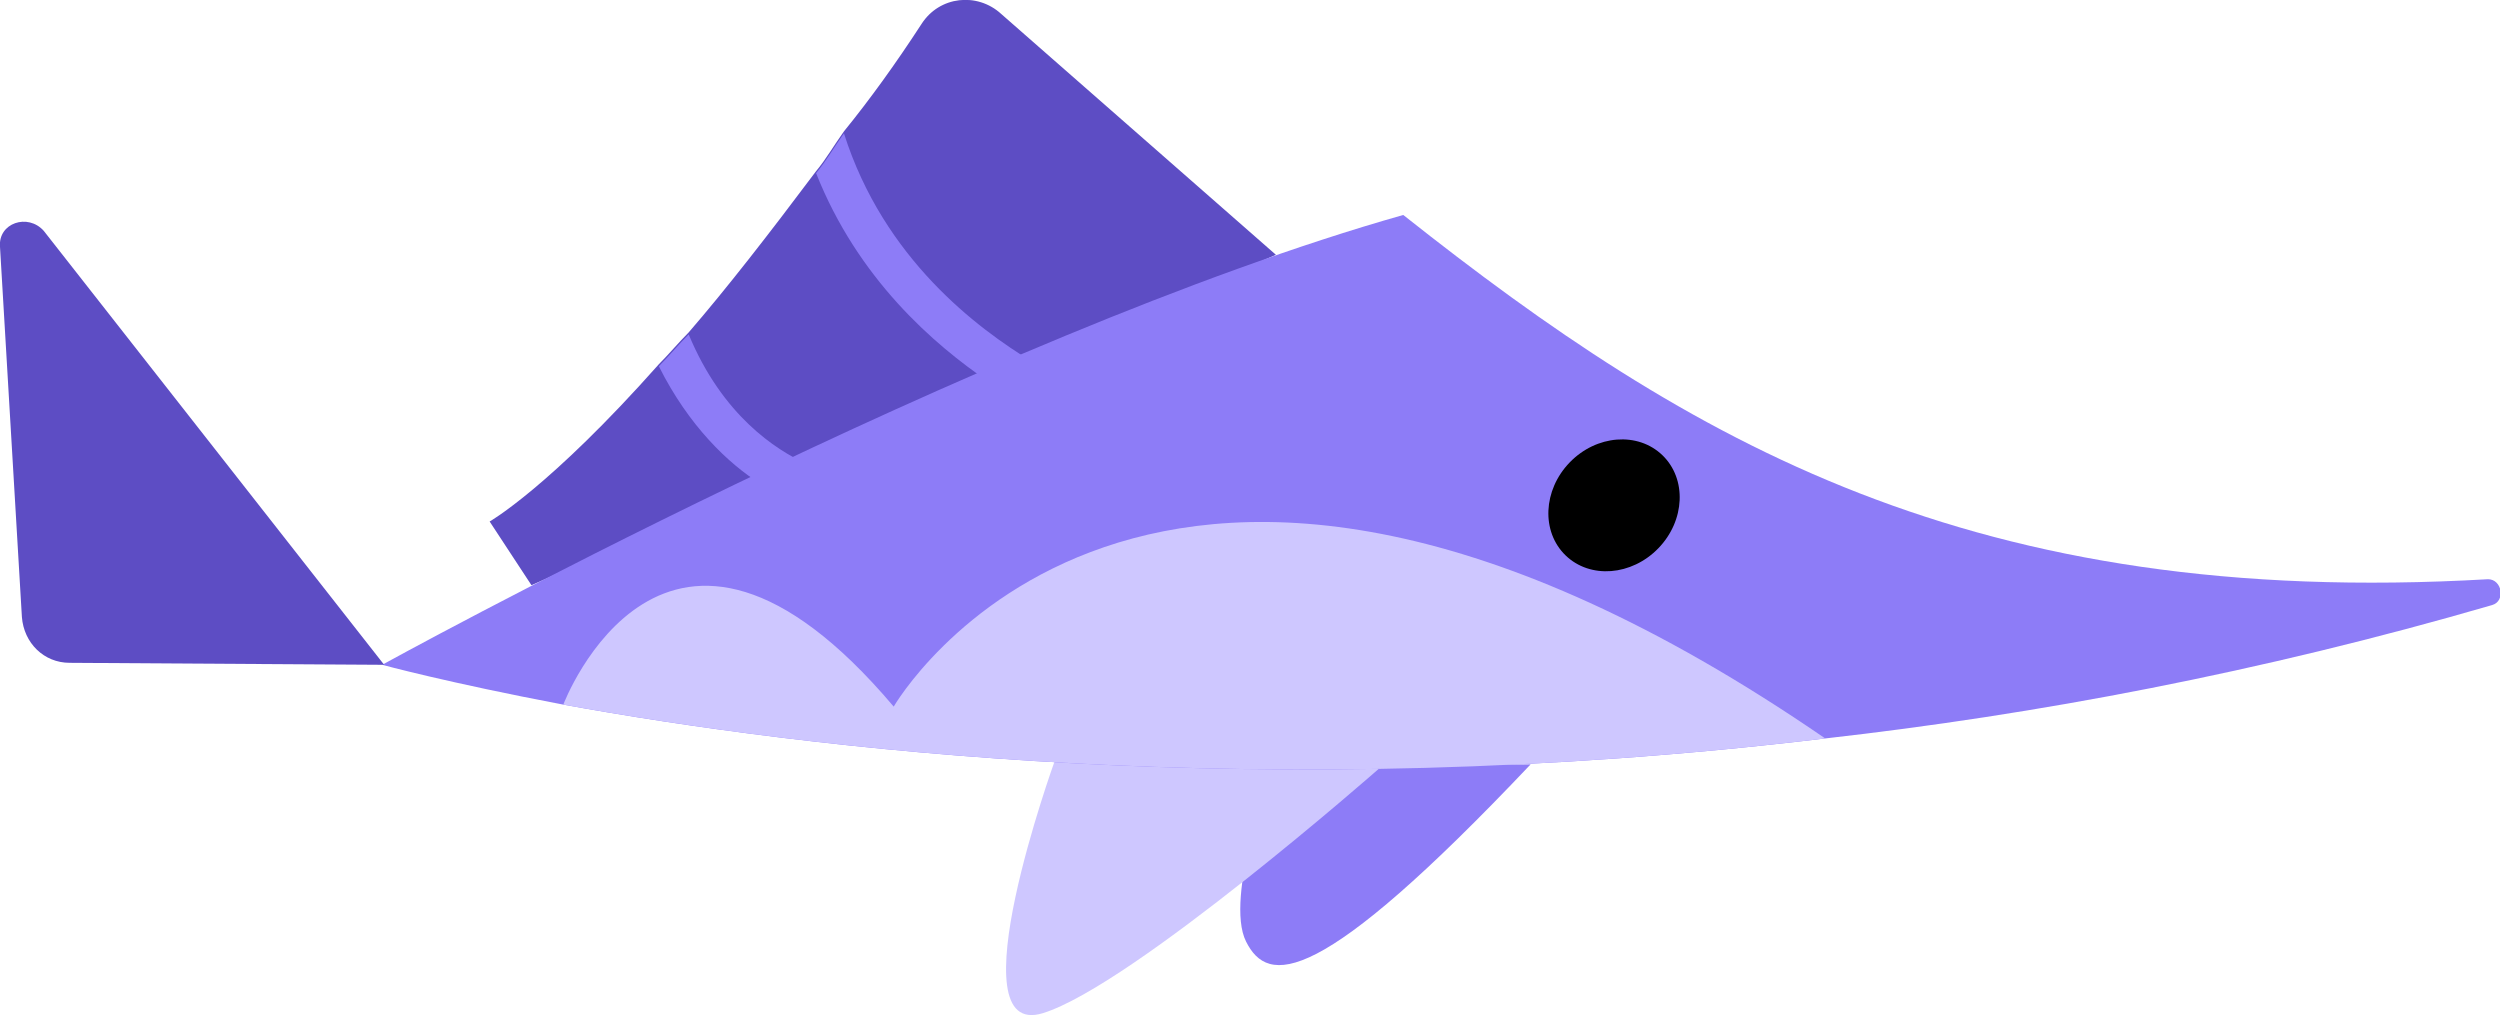 <?xml version="1.0" encoding="utf-8"?>
<!-- Generator: Adobe Illustrator 28.0.0, SVG Export Plug-In . SVG Version: 6.00 Build 0)  -->
<svg version="1.1" id="Layer_1" xmlns="http://www.w3.org/2000/svg" xmlns:xlink="http://www.w3.org/1999/xlink" x="0px" y="0px"
	 viewBox="0 0 125.6 51" style="enable-background:new 0 0 125.6 51;" xml:space="preserve">
<style type="text/css">
	.st0{fill:#5D4DC4;}
	.st1{fill:#8D7CF7;}
	.st2{fill:#CEC7FF;}
</style>
<g>
	<path class="st0" d="M64.1,12.8l-12.2,5.4l-2.2,1l-9.2,4.1l-2.3,1l-11.5,5.1l-2.1-3.2c0,0,3-1.7,8.5-7.9c0.5-0.5,1-1.1,1.5-1.6
		c1.9-2.2,4-4.9,6.4-8.1l0,0c0.5-0.6,0.9-1.3,1.4-2C43.7,5,45,3.2,46.3,1.2c0.9-1.4,2.8-1.6,4-0.5C50.3,0.7,64.1,12.8,64.1,12.8z"/>
	<path class="st1" d="M76.9,38.4c-10.7,11.3-13.2,11.1-14.3,8.9s1.3-8.7,1.3-8.7L76.9,38.4z"/>
	<path class="st2" d="M69.3,38.6c0,0-12.4,10.9-16.9,12.3c-4.5,1.4,0.6-12.7,0.6-12.7L69.3,38.6L69.3,38.6z"/>
	<path class="st1" d="M125.2,30.4c-11.7,3.4-22.9,5.5-33.5,6.7c-28.2,3.4-51.3,0.5-63.4-1.7c-5.8-1.1-9.1-2-9.1-2
		s30.1-16.6,51.3-22.6C84.9,22.2,99.1,30.6,125,29.1C125.7,29.1,125.9,30.2,125.2,30.4C125.2,30.4,125.2,30.4,125.2,30.4z"/>
	<path class="st2" d="M91.7,37.1c-28.2,3.4-51.3,0.5-63.4-1.7c0,0,5.1-13.5,16.6,0.1C44.9,35.5,57.5,13.6,91.7,37.1z"/>
	<ellipse transform="matrix(0.695 -0.719 0.719 0.695 6.462 66.046)" cx="81.1" cy="25.4" rx="3.5" ry="3.1"/>
	<path class="st0" d="M19.3,33.4L2.2,11.6c-0.8-0.9-2.3-0.4-2.2,0.8L1.1,31c0.1,1.3,1.1,2.3,2.4,2.3L19.3,33.4L19.3,33.4L19.3,33.4z
		"/>
	<path class="st1" d="M54.3,19.4l-0.7,1.9c-0.2-0.1-1.8-0.7-3.9-2.1C46.9,17.3,43.1,14,41,8.7l0,0c0.5-0.6,0.9-1.3,1.4-2
		c2,6.3,6.7,9.8,9.5,11.5C53.3,19,54.3,19.4,54.3,19.4z"/>
	<path class="st1" d="M41.6,23.7l-0.5,1.9c-0.1,0-1.3-0.3-2.9-1.3c-1.6-1-3.6-2.9-5.1-5.9c0.5-0.5,1-1.1,1.5-1.6
		c1.7,4.1,4.4,5.8,5.9,6.5C41.1,23.6,41.5,23.7,41.6,23.7C41.6,23.7,41.6,23.7,41.6,23.7z"/>
</g>
</svg>
